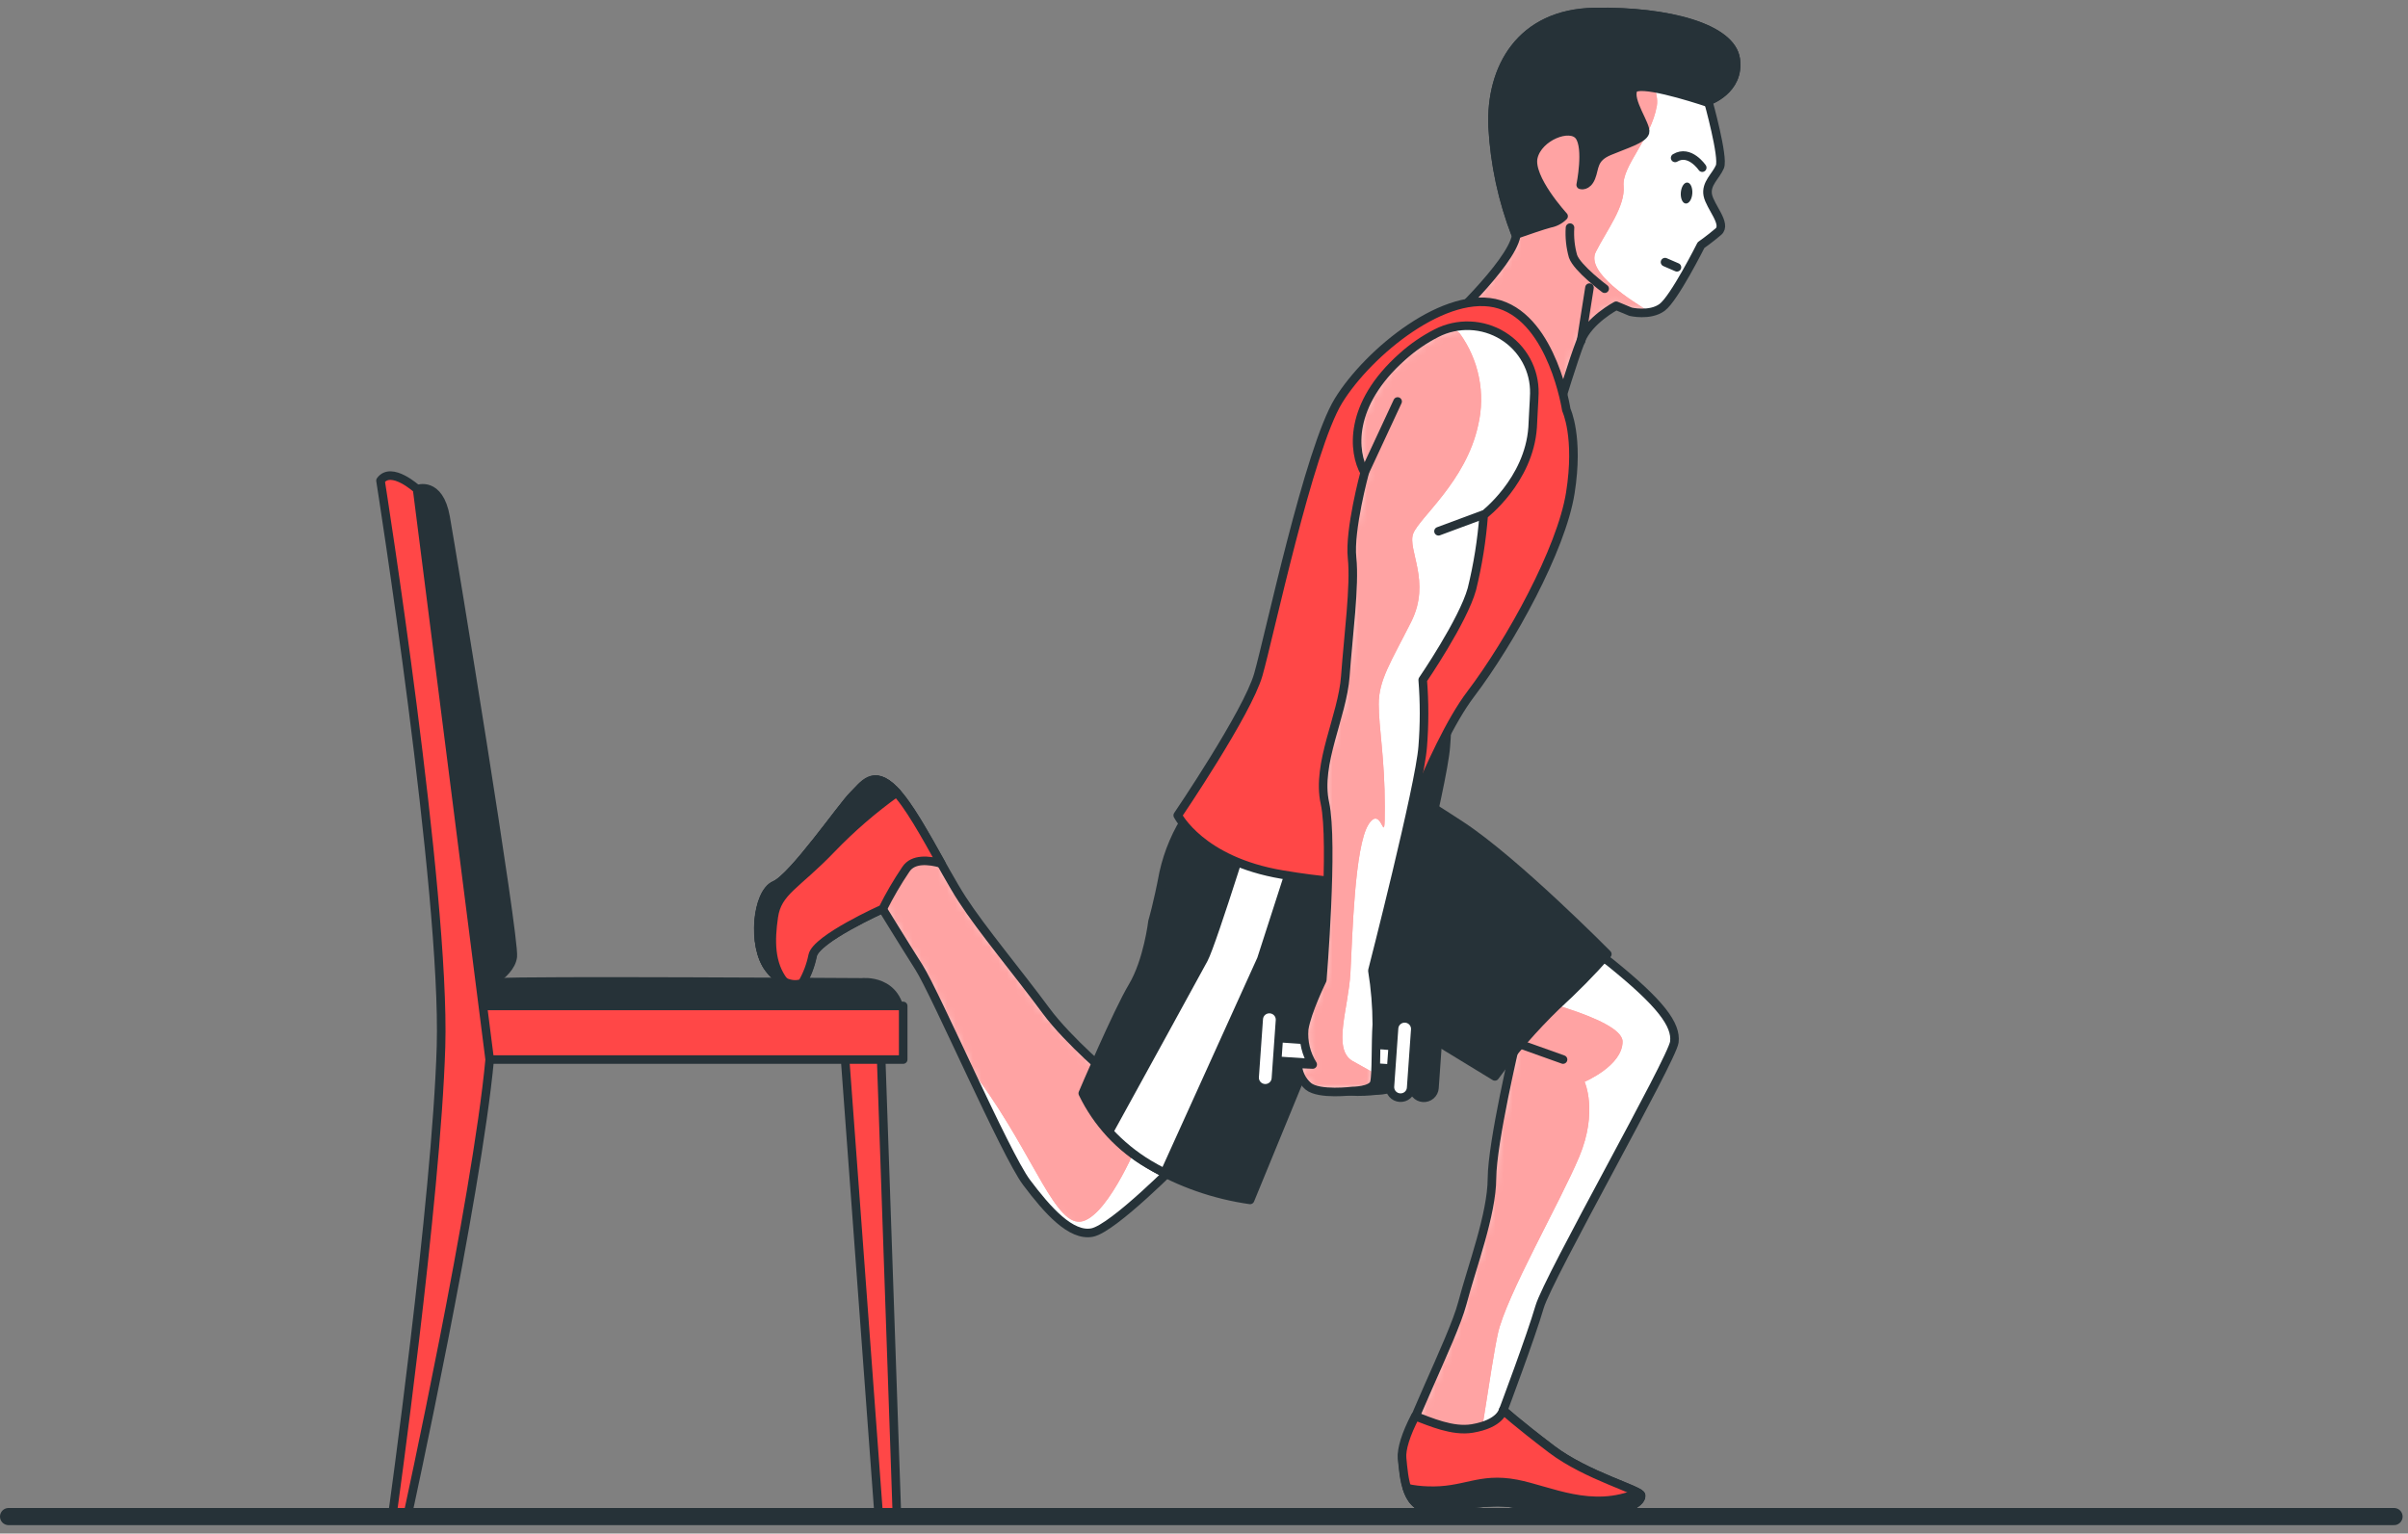 <svg width="281" height="179" viewBox="0 0 281 179" fill="none" xmlns="http://www.w3.org/2000/svg">
<rect x="0" y="0" width="281" height="179" fill="#808080" stroke="none"/>
<path d="M104.67 176.983L102.559 177.102L98.437 121.173L102.736 120.936L104.67 176.983Z" fill="#FF4747" stroke="#263238" stroke-linecap="round" stroke-linejoin="round"/>
<path d="M55.034 119.924C55.034 119.924 56.043 114.918 58.323 114.667C60.603 114.416 100.59 114.667 100.59 114.667C100.59 114.667 104.889 114.164 105.143 118.918L55.034 119.924Z" fill="#263238" stroke="#263238" stroke-linecap="round" stroke-linejoin="round"/>
<path d="M105.397 117.417H51.744V123.672H105.397V117.417Z" fill="#FF4747" stroke="#263238" stroke-linecap="round" stroke-linejoin="round"/>
<path d="M48.709 57.097C48.709 57.097 51.236 56.099 51.998 60.35C52.761 64.601 60.094 109.389 59.84 111.658C59.586 113.927 55.541 115.665 55.541 115.665L47.692 57.097H48.709Z" fill="#263238" stroke="#263238" stroke-linecap="round" stroke-linejoin="round"/>
<path d="M44.403 56.099C44.403 56.099 51.998 104.154 51.462 122.171C50.925 140.188 45.766 176.991 45.766 176.991H47.537C47.537 176.991 55.627 139.951 57.144 123.679L48.674 57.097C48.674 57.097 45.667 54.347 44.403 56.099Z" fill="#FF4747" stroke="#263238" stroke-linecap="round" stroke-linejoin="round"/>
<path d="M176.929 27.52C175.345 23.451 174.418 19.162 174.183 14.808C173.894 7.96 177.416 1.545 186.063 1.398C194.709 1.252 202.043 3.262 202.551 6.899C203.06 10.536 199.333 11.785 199.333 11.785C199.333 11.785 201.168 18.361 200.702 19.464C200.236 20.567 199.029 21.433 199.29 22.78C199.552 24.127 201.549 26.166 200.526 27.038C199.502 27.911 198.5 28.609 198.5 28.609C198.5 28.609 195.373 34.843 193.954 35.883C192.535 36.923 190.277 36.385 190.277 36.385L188.597 35.687C188.597 35.687 185.413 37.363 184.474 39.764C183.536 42.165 182.032 47.184 182.032 47.184C182.032 47.184 177.74 40.064 174.726 39.282C172.606 38.777 170.449 38.438 168.275 38.27C168.275 38.27 176.308 30.892 176.929 27.52Z" fill="white"/>
<mask id="mask0_133_433" style="mask-type:luminance" maskUnits="userSpaceOnUse" x="168" y="1" width="35" height="47">
<path d="M176.929 27.52C175.345 23.451 174.418 19.162 174.183 14.808C173.894 7.96 177.416 1.545 186.063 1.398C194.709 1.252 202.043 3.262 202.551 6.899C203.06 10.536 199.333 11.785 199.333 11.785C199.333 11.785 201.168 18.361 200.702 19.464C200.236 20.567 199.029 21.433 199.29 22.78C199.552 24.127 201.549 26.166 200.526 27.038C199.502 27.911 198.5 28.609 198.5 28.609C198.5 28.609 195.373 34.843 193.954 35.883C192.535 36.923 190.277 36.385 190.277 36.385L188.597 35.687C188.597 35.687 185.413 37.363 184.474 39.764C183.536 42.165 182.032 47.184 182.032 47.184C182.032 47.184 177.74 40.064 174.726 39.282C172.606 38.777 170.449 38.438 168.275 38.27C168.275 38.27 176.308 30.892 176.929 27.52Z" fill="white"/>
</mask>
<g mask="url(#mask0_133_433)">
<path d="M188.625 35.722L190.305 36.42C191.066 36.581 191.852 36.6 192.62 36.476C190.573 35.219 184.997 31.827 186.225 29.397C187.524 26.835 189.677 24.064 189.465 21.719C189.253 19.373 192.705 16.169 193.347 12.33C193.82 9.537 189.5 4.148 187.107 1.412H186.063C177.416 1.579 173.894 7.974 174.183 14.822C174.418 19.175 175.345 23.465 176.929 27.534C176.308 30.905 168.303 38.319 168.303 38.319C170.477 38.487 172.635 38.825 174.755 39.331C177.769 40.113 182.06 47.233 182.06 47.233C182.06 47.233 183.564 42.214 184.503 39.813C185.442 37.411 188.625 35.722 188.625 35.722Z" fill="#FF4747"/>
<path opacity="0.5" d="M188.625 35.722L190.305 36.42C191.066 36.581 191.852 36.6 192.62 36.476C190.573 35.219 184.997 31.827 186.225 29.397C187.524 26.835 189.677 24.064 189.465 21.719C189.253 19.373 192.705 16.169 193.347 12.33C193.82 9.537 189.5 4.148 187.107 1.412H186.063C177.416 1.579 173.894 7.974 174.183 14.822C174.418 19.175 175.345 23.465 176.929 27.534C176.308 30.905 168.303 38.319 168.303 38.319C170.477 38.487 172.635 38.825 174.755 39.331C177.769 40.113 182.06 47.233 182.06 47.233C182.06 47.233 183.564 42.214 184.503 39.813C185.442 37.411 188.625 35.722 188.625 35.722Z" fill="white"/>
</g>
<path d="M176.929 27.52C175.345 23.451 174.418 19.162 174.183 14.808C173.894 7.96 177.416 1.545 186.063 1.398C194.709 1.252 202.043 3.262 202.551 6.899C203.06 10.536 199.333 11.785 199.333 11.785C199.333 11.785 201.168 18.361 200.702 19.464C200.236 20.567 199.029 21.433 199.29 22.78C199.552 24.127 201.549 26.166 200.526 27.038C199.502 27.911 198.5 28.609 198.5 28.609C198.5 28.609 195.373 34.843 193.954 35.883C192.535 36.923 190.277 36.385 190.277 36.385L188.597 35.687C188.597 35.687 185.413 37.363 184.474 39.764C183.536 42.165 182.032 47.184 182.032 47.184C182.032 47.184 177.74 40.064 174.726 39.282C172.606 38.777 170.449 38.438 168.275 38.27C168.275 38.27 176.308 30.892 176.929 27.52Z" stroke="#263238" stroke-linecap="round" stroke-linejoin="round"/>
<path d="M199.382 12.002C199.347 11.876 199.333 11.799 199.333 11.799C199.333 11.799 203.06 10.543 202.551 6.913C202.043 3.283 194.702 1.251 186.062 1.412C177.423 1.572 173.893 7.974 174.183 14.822C174.416 19.123 175.326 23.363 176.879 27.387C177.98 27.003 180.027 26.291 180.867 26.075C181.473 25.962 182.029 25.67 182.463 25.237C182.463 25.237 178.362 20.783 178.933 18.354C179.505 15.925 183.232 14.473 184.284 15.876C185.335 17.279 184.46 21.579 184.46 21.579C184.46 21.579 185.208 21.823 185.667 20.713C186.126 19.604 185.83 18.452 187.785 17.635C189.74 16.818 191.724 16.239 191.963 15.457C192.203 14.675 189.931 11.715 190.594 10.431C191.152 9.377 197.307 11.31 199.382 12.002Z" fill="#263238" stroke="#263238" stroke-linecap="round" stroke-linejoin="round"/>
<path d="M198.641 19.569C198.641 19.569 197.173 17.405 195.479 18.431" stroke="#263238" stroke-linecap="round" stroke-linejoin="round"/>
<path d="M197.484 22.578C197.434 23.276 197.095 23.778 196.721 23.757C196.347 23.736 196.093 23.164 196.142 22.487C196.192 21.81 196.524 21.286 196.898 21.307C197.272 21.328 197.526 21.9 197.484 22.578Z" fill="#263238"/>
<path d="M195.69 31.199L194.3 30.598" stroke="#263238" stroke-linecap="round" stroke-linejoin="round"/>
<path d="M184.503 39.799L185.484 33.572" stroke="#263238" stroke-linecap="round" stroke-linejoin="round"/>
<path d="M183.211 26.571C183.137 27.699 183.256 28.832 183.564 29.921C184.058 31.317 187.256 33.698 187.256 33.698" stroke="#263238" stroke-linecap="round" stroke-linejoin="round"/>
<path d="M137.683 135.49C137.683 135.49 129.918 143.385 127.448 143.867C124.977 144.348 122.246 141.284 119.789 138.01C117.333 134.736 109.201 116.007 107.253 112.935C105.305 109.864 102.983 106.073 102.983 106.073C102.983 106.073 95.218 109.564 94.809 111.511C94.581 112.641 94.171 113.728 93.595 114.729C93.595 114.729 91.703 115.658 89.713 113.019C87.722 110.38 88.301 104.217 90.418 103.309C92.536 102.402 98.296 94.067 99.545 92.838C100.795 91.609 101.875 89.732 104.324 92.189C106.773 94.646 109.971 101.403 112.279 104.963C114.587 108.524 118.794 113.543 122.069 117.982C124.688 121.529 129.834 125.829 129.834 125.829L137.683 135.49Z" fill="white"/>
<mask id="mask1_133_433" style="mask-type:luminance" maskUnits="userSpaceOnUse" x="88" y="90" width="50" height="54">
<path d="M137.683 135.49C137.683 135.49 129.918 143.385 127.448 143.867C124.977 144.348 122.246 141.284 119.789 138.01C117.333 134.736 109.201 116.007 107.253 112.935C105.305 109.864 102.983 106.073 102.983 106.073C102.983 106.073 95.218 109.564 94.809 111.511C94.581 112.641 94.171 113.728 93.595 114.729C93.595 114.729 91.703 115.658 89.713 113.019C87.722 110.38 88.301 104.217 90.418 103.309C92.536 102.402 98.296 94.067 99.545 92.838C100.795 91.609 101.875 89.732 104.324 92.189C106.773 94.646 109.971 101.403 112.279 104.963C114.587 108.524 118.794 113.543 122.069 117.982C124.688 121.529 129.834 125.829 129.834 125.829L137.683 135.49Z" fill="white"/>
</mask>
<g mask="url(#mask1_133_433)">
<path d="M129.841 125.857C129.841 125.857 124.716 121.556 122.076 118.01C118.822 113.578 114.658 108.551 112.328 104.991C110.917 102.82 109.166 99.463 107.479 96.615C101.126 90.786 101.395 96.929 99.524 101.864C98.981 103.26 99.439 105.152 100.505 107.302C101.917 106.604 103.004 106.087 103.004 106.087C103.004 106.087 105.333 109.871 107.274 112.949C108.157 114.345 110.331 118.995 112.66 123.951C113.26 124.733 113.839 125.508 114.389 126.268C120.742 135.029 123.248 143.476 126.389 142.533C129.53 141.591 133.031 132.837 133.031 132.837L133.257 130.045L129.841 125.857Z" fill="#FF4747"/>
<path opacity="0.5" d="M129.841 125.857C129.841 125.857 124.716 121.556 122.076 118.01C118.822 113.578 114.658 108.551 112.328 104.991C110.917 102.82 109.166 99.463 107.479 96.615C101.126 90.786 101.395 96.929 99.524 101.864C98.981 103.26 99.439 105.152 100.505 107.302C101.917 106.604 103.004 106.087 103.004 106.087C103.004 106.087 105.333 109.871 107.274 112.949C108.157 114.345 110.331 118.995 112.66 123.951C113.26 124.733 113.839 125.508 114.389 126.268C120.742 135.029 123.248 143.476 126.389 142.533C129.53 141.591 133.031 132.837 133.031 132.837L133.257 130.045L129.841 125.857Z" fill="white"/>
</g>
<path d="M137.683 135.49C137.683 135.49 129.918 143.385 127.448 143.867C124.977 144.348 122.246 141.284 119.789 138.01C117.333 134.736 109.201 116.007 107.253 112.935C105.305 109.864 102.983 106.073 102.983 106.073C102.983 106.073 95.218 109.564 94.809 111.511C94.581 112.641 94.171 113.728 93.595 114.729C93.595 114.729 91.703 115.658 89.713 113.019C87.722 110.38 88.301 104.217 90.418 103.309C92.536 102.402 98.296 94.067 99.545 92.838C100.795 91.609 101.875 89.732 104.324 92.189C106.773 94.646 109.971 101.403 112.279 104.963C114.587 108.524 118.794 113.543 122.069 117.982C124.688 121.529 129.834 125.829 129.834 125.829L137.683 135.49Z" stroke="#263238" stroke-linecap="round" stroke-linejoin="round"/>
<path d="M174.204 103.511C179.02 106.081 183.61 109.044 187.926 112.37C193.806 117.117 195.634 119.602 195.387 121.626C195.14 123.651 180.656 149.116 179.66 152.551C178.665 155.985 175.425 164.6 175.425 164.6C175.425 164.6 176.922 165.996 181.072 169.151C185.222 172.306 191.448 173.898 191.512 174.554C191.575 175.21 190.333 176.229 187.22 176.536C184.107 176.844 179.54 176.194 176.999 175.559C174.458 174.924 170.724 175.741 167.385 176.076C164.047 176.411 163.856 172.425 163.644 170.219C163.433 168.013 169.51 156.453 170.646 152.118C171.783 147.783 174.084 141.766 174.105 137.542C174.126 133.319 176.886 121.696 176.886 121.696L163.574 119.023L174.204 103.511Z" fill="white"/>
<mask id="mask2_133_433" style="mask-type:luminance" maskUnits="userSpaceOnUse" x="163" y="103" width="33" height="74">
<path d="M174.204 103.511C179.02 106.081 183.61 109.044 187.926 112.37C193.806 117.117 195.634 119.602 195.387 121.626C195.14 123.651 180.656 149.116 179.66 152.551C178.665 155.985 175.425 164.6 175.425 164.6C175.425 164.6 176.922 165.996 181.072 169.151C185.222 172.306 191.448 173.898 191.512 174.554C191.575 175.21 190.333 176.229 187.22 176.536C184.107 176.844 179.54 176.194 176.999 175.559C174.458 174.924 170.724 175.741 167.385 176.076C164.047 176.411 163.856 172.425 163.644 170.219C163.433 168.013 169.51 156.453 170.646 152.118C171.783 147.783 174.084 141.766 174.105 137.542C174.126 133.319 176.886 121.696 176.886 121.696L163.574 119.023L174.204 103.511Z" fill="white"/>
</mask>
<g mask="url(#mask2_133_433)">
<path d="M184.912 126.268C184.912 126.268 189.345 124.391 189.345 121.577C189.345 118.764 176.371 115.944 176.371 115.944C176.371 115.944 173.682 113.403 169.722 110.038L163.553 119.022L176.865 121.696C176.865 121.696 174.098 133.312 174.084 137.542C174.07 141.773 171.755 147.776 170.625 152.118C169.496 156.46 163.397 168.02 163.623 170.219C163.849 172.418 164.026 176.404 167.364 176.076C168.649 175.943 169.99 175.748 171.296 175.587C172.503 170.91 173.915 159.713 174.79 155.678C175.743 151.294 182.067 140.321 184.284 135.029C186.5 129.738 184.912 126.268 184.912 126.268Z" fill="#FF4747"/>
<path opacity="0.5" d="M184.912 126.268C184.912 126.268 189.345 124.391 189.345 121.577C189.345 118.764 176.371 115.944 176.371 115.944C176.371 115.944 173.682 113.403 169.722 110.038L163.553 119.022L176.865 121.696C176.865 121.696 174.098 133.312 174.084 137.542C174.07 141.773 171.755 147.776 170.625 152.118C169.496 156.46 163.397 168.02 163.623 170.219C163.849 172.418 164.026 176.404 167.364 176.076C168.649 175.943 169.99 175.748 171.296 175.587C172.503 170.91 173.915 159.713 174.79 155.678C175.743 151.294 182.067 140.321 184.284 135.029C186.5 129.738 184.912 126.268 184.912 126.268Z" fill="white"/>
</g>
<path d="M174.204 103.511C179.02 106.081 183.61 109.044 187.926 112.37C193.806 117.117 195.634 119.602 195.387 121.626C195.14 123.651 180.656 149.116 179.66 152.551C178.665 155.985 175.425 164.6 175.425 164.6C175.425 164.6 176.922 165.996 181.072 169.151C185.222 172.306 191.448 173.898 191.512 174.554C191.575 175.21 190.333 176.229 187.22 176.536C184.107 176.844 179.54 176.194 176.999 175.559C174.458 174.924 170.724 175.741 167.385 176.076C164.047 176.411 163.856 172.425 163.644 170.219C163.433 168.013 169.51 156.453 170.646 152.118C171.783 147.783 174.084 141.766 174.105 137.542C174.126 133.319 176.886 121.696 176.886 121.696L163.574 119.023L174.204 103.511Z" stroke="#263238" stroke-linecap="round" stroke-linejoin="round"/>
<path d="M170.322 38.885C168.88 39.622 167.542 40.542 166.341 41.621C159.988 47.254 160.567 52.79 161.936 55.17C161.936 55.17 160.115 61.872 160.461 65.118C160.807 68.364 160.016 74.193 159.684 78.912C159.353 83.631 156.275 89.111 157.292 93.739C158.308 98.367 156.988 114.395 156.988 114.395C156.988 114.395 155.195 118.059 154.87 120.126C154.81 120.549 154.81 120.979 154.87 121.403L151.934 121.201L152.082 119.107C152.106 118.781 151.997 118.459 151.781 118.212C151.564 117.965 151.258 117.814 150.928 117.791C150.599 117.768 150.273 117.875 150.024 118.089C149.774 118.303 149.621 118.606 149.598 118.932L149.118 125.731C149.107 125.893 149.128 126.054 149.18 126.208C149.232 126.361 149.314 126.503 149.422 126.625C149.529 126.746 149.66 126.846 149.806 126.918C149.953 126.99 150.112 127.033 150.275 127.044C150.438 127.055 150.602 127.034 150.757 126.982C150.912 126.931 151.055 126.849 151.178 126.743C151.302 126.637 151.403 126.507 151.475 126.363C151.548 126.218 151.591 126.06 151.602 125.899L151.75 123.805L155.809 124.084L155.887 124.209L154.122 124.133C154.136 124.632 154.254 125.123 154.469 125.574C154.684 126.026 154.991 126.429 155.372 126.757C156.642 127.791 160.51 127.302 160.51 127.302C160.51 127.302 162.818 127.302 163.072 126.339C163.182 125.765 163.236 125.184 163.235 124.6L165.056 124.726L164.908 126.82C164.884 127.146 164.993 127.468 165.209 127.715C165.426 127.961 165.732 128.113 166.062 128.136C166.391 128.159 166.717 128.052 166.966 127.838C167.216 127.624 167.369 127.321 167.392 126.995L167.872 120.196C167.896 119.87 167.787 119.548 167.571 119.301C167.354 119.054 167.048 118.903 166.718 118.88C166.389 118.857 166.063 118.964 165.814 119.178C165.564 119.392 165.411 119.695 165.388 120.021L165.239 122.115L163.284 121.983C163.284 121.096 163.284 120.244 163.362 119.567C163.358 117.463 163.186 115.362 162.847 113.285C162.847 113.285 168.402 91.644 168.719 87.135C168.928 84.545 168.928 81.942 168.719 79.352C168.719 79.352 173.42 72.469 174.451 68.748C175.148 65.912 175.608 63.023 175.827 60.113C175.827 60.113 181.1 56.113 181.538 49.886C181.651 48.329 181.75 47.052 181.778 45.956C181.82 44.605 181.502 43.267 180.858 42.075C180.213 40.883 179.264 39.879 178.105 39.164C176.946 38.448 175.617 38.046 174.251 37.997C172.885 37.948 171.53 38.254 170.322 38.885Z" fill="#263238" stroke="#263238" stroke-linecap="round" stroke-linejoin="round"/>
<path d="M138.749 94.988C137.339 97.083 136.336 99.42 135.791 101.878C135.085 105.599 134.493 107.553 134.493 107.553C134.493 107.553 133.949 112.175 132.163 115.155C130.377 118.136 126.354 127.616 126.354 127.616C128.021 131.086 130.707 133.979 134.062 135.916C137.684 138.057 141.701 139.464 145.878 140.056L155.894 115.672L157.842 115.511L174.444 125.64C176.589 122.714 178.979 119.97 181.588 117.438C183.69 115.524 185.686 113.499 187.566 111.372C187.566 111.372 176.858 100.524 170.449 96.329C165.113 92.838 162.529 91.4 162.529 91.4C162.529 91.4 145.843 86.604 138.749 94.988Z" fill="#263238" stroke="#263238" stroke-linecap="round" stroke-linejoin="round"/>
<path d="M146.725 93.096C146.725 93.096 141.494 110.031 140.464 111.944C139.603 113.55 131.909 127.553 129.41 132.097C130.769 133.577 132.336 134.856 134.062 135.895C134.676 136.265 135.283 136.593 135.897 136.9L147.191 111.965L152.075 96.824L146.725 93.096Z" fill="white" stroke="#263238" stroke-linecap="round" stroke-linejoin="round"/>
<path d="M182.78 47.84C182.78 47.84 181.213 37.488 175.016 35.541C168.819 33.593 159.664 41.125 156.198 46.766C152.732 52.406 148.116 74.283 146.838 78.744C145.56 83.205 137.436 95.17 137.436 95.17C137.436 95.17 140.125 100.482 149.605 102.08C159.085 103.679 161.647 102.723 161.647 102.723C161.647 102.723 166.962 87.156 171.614 81.027C176.265 74.898 182.202 64.112 183.246 57.551C184.291 50.989 182.78 47.84 182.78 47.84Z" fill="#FF4747" stroke="#263238" stroke-linecap="round" stroke-linejoin="round"/>
<path d="M162.854 122.105L148.708 121.13L148.521 123.776L162.667 124.752L162.854 122.105Z" fill="white" stroke="#263238" stroke-linecap="round" stroke-linejoin="round"/>
<path d="M163.348 128.119C163.511 128.131 163.675 128.111 163.83 128.061C163.985 128.01 164.128 127.929 164.252 127.824C164.375 127.718 164.476 127.589 164.549 127.444C164.621 127.3 164.664 127.142 164.675 126.981L165.155 120.182C165.178 119.857 165.07 119.536 164.854 119.29C164.639 119.044 164.333 118.893 164.004 118.869C163.676 118.846 163.352 118.953 163.103 119.167C162.854 119.38 162.701 119.682 162.677 120.007L162.197 126.806C162.174 127.131 162.282 127.452 162.498 127.698C162.714 127.944 163.019 128.095 163.348 128.119Z" fill="white" stroke="#263238" stroke-linecap="round" stroke-linejoin="round"/>
<path d="M147.565 127.029C147.728 127.041 147.892 127.02 148.047 126.969C148.202 126.917 148.346 126.836 148.469 126.73C148.592 126.623 148.693 126.494 148.766 126.349C148.838 126.204 148.881 126.046 148.892 125.885L149.372 119.092C149.393 118.767 149.284 118.446 149.067 118.2C148.85 117.954 148.543 117.803 148.214 117.78C147.886 117.757 147.562 117.864 147.313 118.077C147.064 118.291 146.911 118.593 146.887 118.918L146.407 125.717C146.386 126.043 146.496 126.363 146.713 126.609C146.93 126.855 147.236 127.006 147.565 127.029Z" fill="white" stroke="#263238" stroke-linecap="round" stroke-linejoin="round"/>
<path d="M179.047 45.914C179.076 44.573 178.752 43.248 178.107 42.069C177.462 40.889 176.518 39.896 175.367 39.187C174.216 38.478 172.899 38.077 171.544 38.024C170.189 37.971 168.844 38.267 167.64 38.884C166.198 39.62 164.859 40.54 163.659 41.621C157.306 47.254 157.885 52.79 159.247 55.17C159.247 55.17 157.433 61.872 157.779 65.118C158.125 68.364 157.334 74.193 156.995 78.912C156.657 83.631 153.593 89.11 154.61 93.739C155.626 98.367 154.306 114.394 154.306 114.394C154.306 114.394 152.506 118.059 152.189 120.126C152.065 121.571 152.413 123.017 153.184 124.251L151.426 124.174C151.44 124.673 151.558 125.164 151.773 125.616C151.988 126.068 152.295 126.471 152.676 126.799C153.946 127.832 157.814 127.344 157.814 127.344C157.814 127.344 160.115 127.344 160.377 126.38C160.638 125.417 160.518 121.647 160.666 119.574C160.662 117.47 160.49 115.369 160.151 113.292C160.151 113.292 165.706 91.651 166.023 87.142C166.23 84.551 166.23 81.949 166.023 79.358C166.023 79.358 170.732 72.475 171.762 68.755C172.459 65.918 172.919 63.03 173.139 60.12C173.139 60.12 178.411 56.12 178.849 49.893C178.912 48.287 179.018 47.01 179.047 45.914Z" fill="white"/>
<mask id="mask3_133_433" style="mask-type:luminance" maskUnits="userSpaceOnUse" x="151" y="38" width="29" height="90">
<path d="M179.047 45.914C179.076 44.573 178.752 43.248 178.107 42.069C177.462 40.889 176.518 39.896 175.367 39.187C174.216 38.478 172.899 38.077 171.544 38.024C170.189 37.971 168.844 38.267 167.64 38.884C166.198 39.62 164.859 40.54 163.659 41.621C157.306 47.254 157.885 52.79 159.247 55.17C159.247 55.17 157.433 61.872 157.779 65.118C158.125 68.364 157.334 74.193 156.995 78.912C156.657 83.631 153.593 89.11 154.61 93.739C155.626 98.367 154.306 114.394 154.306 114.394C154.306 114.394 152.506 118.059 152.189 120.126C152.065 121.571 152.413 123.017 153.184 124.251L151.426 124.174C151.44 124.673 151.558 125.164 151.773 125.616C151.988 126.068 152.295 126.471 152.676 126.799C153.946 127.832 157.814 127.344 157.814 127.344C157.814 127.344 160.115 127.344 160.377 126.38C160.638 125.417 160.518 121.647 160.666 119.574C160.662 117.47 160.49 115.369 160.151 113.292C160.151 113.292 165.706 91.651 166.023 87.142C166.23 84.551 166.23 81.949 166.023 79.358C166.023 79.358 170.732 72.475 171.762 68.755C172.459 65.918 172.919 63.03 173.139 60.12C173.139 60.12 178.411 56.12 178.849 49.893C178.912 48.287 179.018 47.01 179.047 45.914Z" fill="white"/>
</mask>
<g mask="url(#mask3_133_433)">
<path d="M169.405 38.186C168.794 38.33 168.201 38.544 167.64 38.822C166.198 39.558 164.859 40.478 163.659 41.558C157.306 47.191 157.885 52.727 159.247 55.108C159.247 55.108 157.433 61.809 157.779 65.055C158.125 68.301 157.334 74.13 156.995 78.849C156.657 83.568 153.593 89.048 154.61 93.676C155.626 98.304 154.306 114.332 154.306 114.332C154.306 114.332 152.506 117.997 152.189 120.063C152.065 121.508 152.413 122.954 153.184 124.188L151.426 124.112C151.44 124.611 151.558 125.102 151.773 125.553C151.988 126.005 152.295 126.408 152.676 126.736C153.946 127.769 157.814 127.281 157.814 127.281C157.814 127.281 160.115 127.281 160.377 126.317C160.445 125.998 160.485 125.673 160.497 125.347C159.508 124.747 158.471 124.223 157.828 123.839C155.457 122.443 157.355 117.752 157.588 113.536C157.821 109.32 158.061 98.786 159.706 96.217C161.351 93.648 161.598 99.707 161.598 94.123C161.598 88.538 160.892 84.992 160.892 82.179C160.892 79.365 162.304 77.292 164.675 72.587C167.047 67.882 164.202 64.154 164.915 62.284C165.628 60.413 171.07 56.197 172.489 49.642C172.925 47.799 172.956 45.886 172.583 44.031C172.209 42.176 171.438 40.421 170.322 38.884L169.405 38.186Z" fill="#FF4747"/>
<path opacity="0.5" d="M169.405 38.186C168.794 38.33 168.201 38.544 167.64 38.822C166.198 39.558 164.859 40.478 163.659 41.558C157.306 47.191 157.885 52.727 159.247 55.108C159.247 55.108 157.433 61.809 157.779 65.055C158.125 68.301 157.334 74.13 156.995 78.849C156.657 83.568 153.593 89.048 154.61 93.676C155.626 98.304 154.306 114.332 154.306 114.332C154.306 114.332 152.506 117.997 152.189 120.063C152.065 121.508 152.413 122.954 153.184 124.188L151.426 124.112C151.44 124.611 151.558 125.102 151.773 125.553C151.988 126.005 152.295 126.408 152.676 126.736C153.946 127.769 157.814 127.281 157.814 127.281C157.814 127.281 160.115 127.281 160.377 126.317C160.445 125.998 160.485 125.673 160.497 125.347C159.508 124.747 158.471 124.223 157.828 123.839C155.457 122.443 157.355 117.752 157.588 113.536C157.821 109.32 158.061 98.786 159.706 96.217C161.351 93.648 161.598 99.707 161.598 94.123C161.598 88.538 160.892 84.992 160.892 82.179C160.892 79.365 162.304 77.292 164.675 72.587C167.047 67.882 164.202 64.154 164.915 62.284C165.628 60.413 171.07 56.197 172.489 49.642C172.925 47.799 172.956 45.886 172.583 44.031C172.209 42.176 171.438 40.421 170.322 38.884L169.405 38.186Z" fill="white"/>
</g>
<path d="M179.047 45.914C179.076 44.573 178.752 43.248 178.107 42.069C177.462 40.889 176.518 39.896 175.367 39.187C174.216 38.478 172.899 38.077 171.544 38.024C170.189 37.971 168.844 38.267 167.64 38.884C166.198 39.62 164.859 40.54 163.659 41.621C157.306 47.254 157.885 52.79 159.247 55.17C159.247 55.17 157.433 61.872 157.779 65.118C158.125 68.364 157.334 74.193 156.995 78.912C156.657 83.631 153.593 89.11 154.61 93.739C155.626 98.367 154.306 114.394 154.306 114.394C154.306 114.394 152.506 118.059 152.189 120.126C152.065 121.571 152.413 123.017 153.184 124.251L151.426 124.174C151.44 124.673 151.558 125.164 151.773 125.616C151.988 126.068 152.295 126.471 152.676 126.799C153.946 127.832 157.814 127.344 157.814 127.344C157.814 127.344 160.115 127.344 160.377 126.38C160.638 125.417 160.518 121.647 160.666 119.574C160.662 117.47 160.49 115.369 160.151 113.292C160.151 113.292 165.706 91.651 166.023 87.142C166.23 84.551 166.23 81.949 166.023 79.358C166.023 79.358 170.732 72.475 171.762 68.755C172.459 65.918 172.919 63.03 173.139 60.12C173.139 60.12 178.411 56.12 178.849 49.893C178.912 48.287 179.018 47.01 179.047 45.914Z" stroke="#263238" stroke-linecap="round" stroke-linejoin="round"/>
<path d="M173.096 60.071L167.865 62.011" stroke="#263238" stroke-linecap="round" stroke-linejoin="round"/>
<path d="M159.247 55.135L163.094 46.863" stroke="#263238" stroke-linecap="round" stroke-linejoin="round"/>
<path d="M109.83 100.789C107.995 97.515 106.018 93.885 104.352 92.217C101.903 89.76 100.823 91.658 99.574 92.866C98.324 94.074 92.564 102.409 90.447 103.323C88.329 104.238 87.729 110.395 89.741 113.033C91.753 115.672 93.623 114.744 93.623 114.744C94.2 113.742 94.61 112.656 94.837 111.525C95.254 109.564 103.011 106.087 103.011 106.087C103.809 104.488 104.712 102.942 105.715 101.459C106.555 100.196 108.376 100.377 109.83 100.789Z" fill="#FF4747" stroke="#263238" stroke-linecap="round" stroke-linejoin="round"/>
<path d="M104.352 92.217C101.903 89.76 100.823 91.658 99.574 92.866C98.324 94.074 92.564 102.409 90.447 103.323C88.329 104.238 87.729 110.395 89.741 113.033C90.191 113.679 90.791 114.208 91.492 114.576C89.861 112.482 89.896 109.759 90.292 107.03C90.722 104.028 92.896 103.379 97.019 99.086C99.349 96.661 101.901 94.455 104.642 92.496C104.564 92.398 104.437 92.308 104.352 92.217Z" fill="#263238" stroke="#263238" stroke-linecap="round" stroke-linejoin="round"/>
<path d="M181.051 169.151C176.908 166.003 175.404 164.6 175.404 164.6C175.404 164.6 175.122 166.184 171.804 166.736C169.503 167.12 166.906 165.954 165.155 165.298C164.061 167.392 163.511 169.165 163.616 170.219C163.842 172.425 164.019 176.404 167.357 176.076C170.696 175.748 174.416 174.924 176.971 175.559C179.526 176.195 184.079 176.851 187.192 176.537C190.305 176.222 191.554 175.217 191.484 174.554C191.413 173.891 185.195 172.292 181.051 169.151Z" fill="#FF4747" stroke="#263238" stroke-linecap="round" stroke-linejoin="round"/>
<path d="M191.491 174.554C191.491 174.47 191.364 174.359 191.152 174.24C185.759 176.585 180.797 173.933 176.943 173.2C172.545 172.369 170.908 174.177 166.546 173.989C165.753 173.965 164.963 173.869 164.188 173.702C164.647 175.099 165.522 176.257 167.364 176.076C170.703 175.741 174.423 174.924 176.978 175.559C179.533 176.194 184.086 176.851 187.199 176.537C190.312 176.222 191.561 175.217 191.491 174.554Z" fill="#263238" stroke="#263238" stroke-linecap="round" stroke-linejoin="round"/>
<path d="M176.865 121.696L182.399 123.672" stroke="#263238" stroke-linecap="round" stroke-linejoin="round"/>
<path d="M1 177.018H279.37" stroke="#263238" stroke-width="2" stroke-linecap="round" stroke-linejoin="round"/>
</svg>
